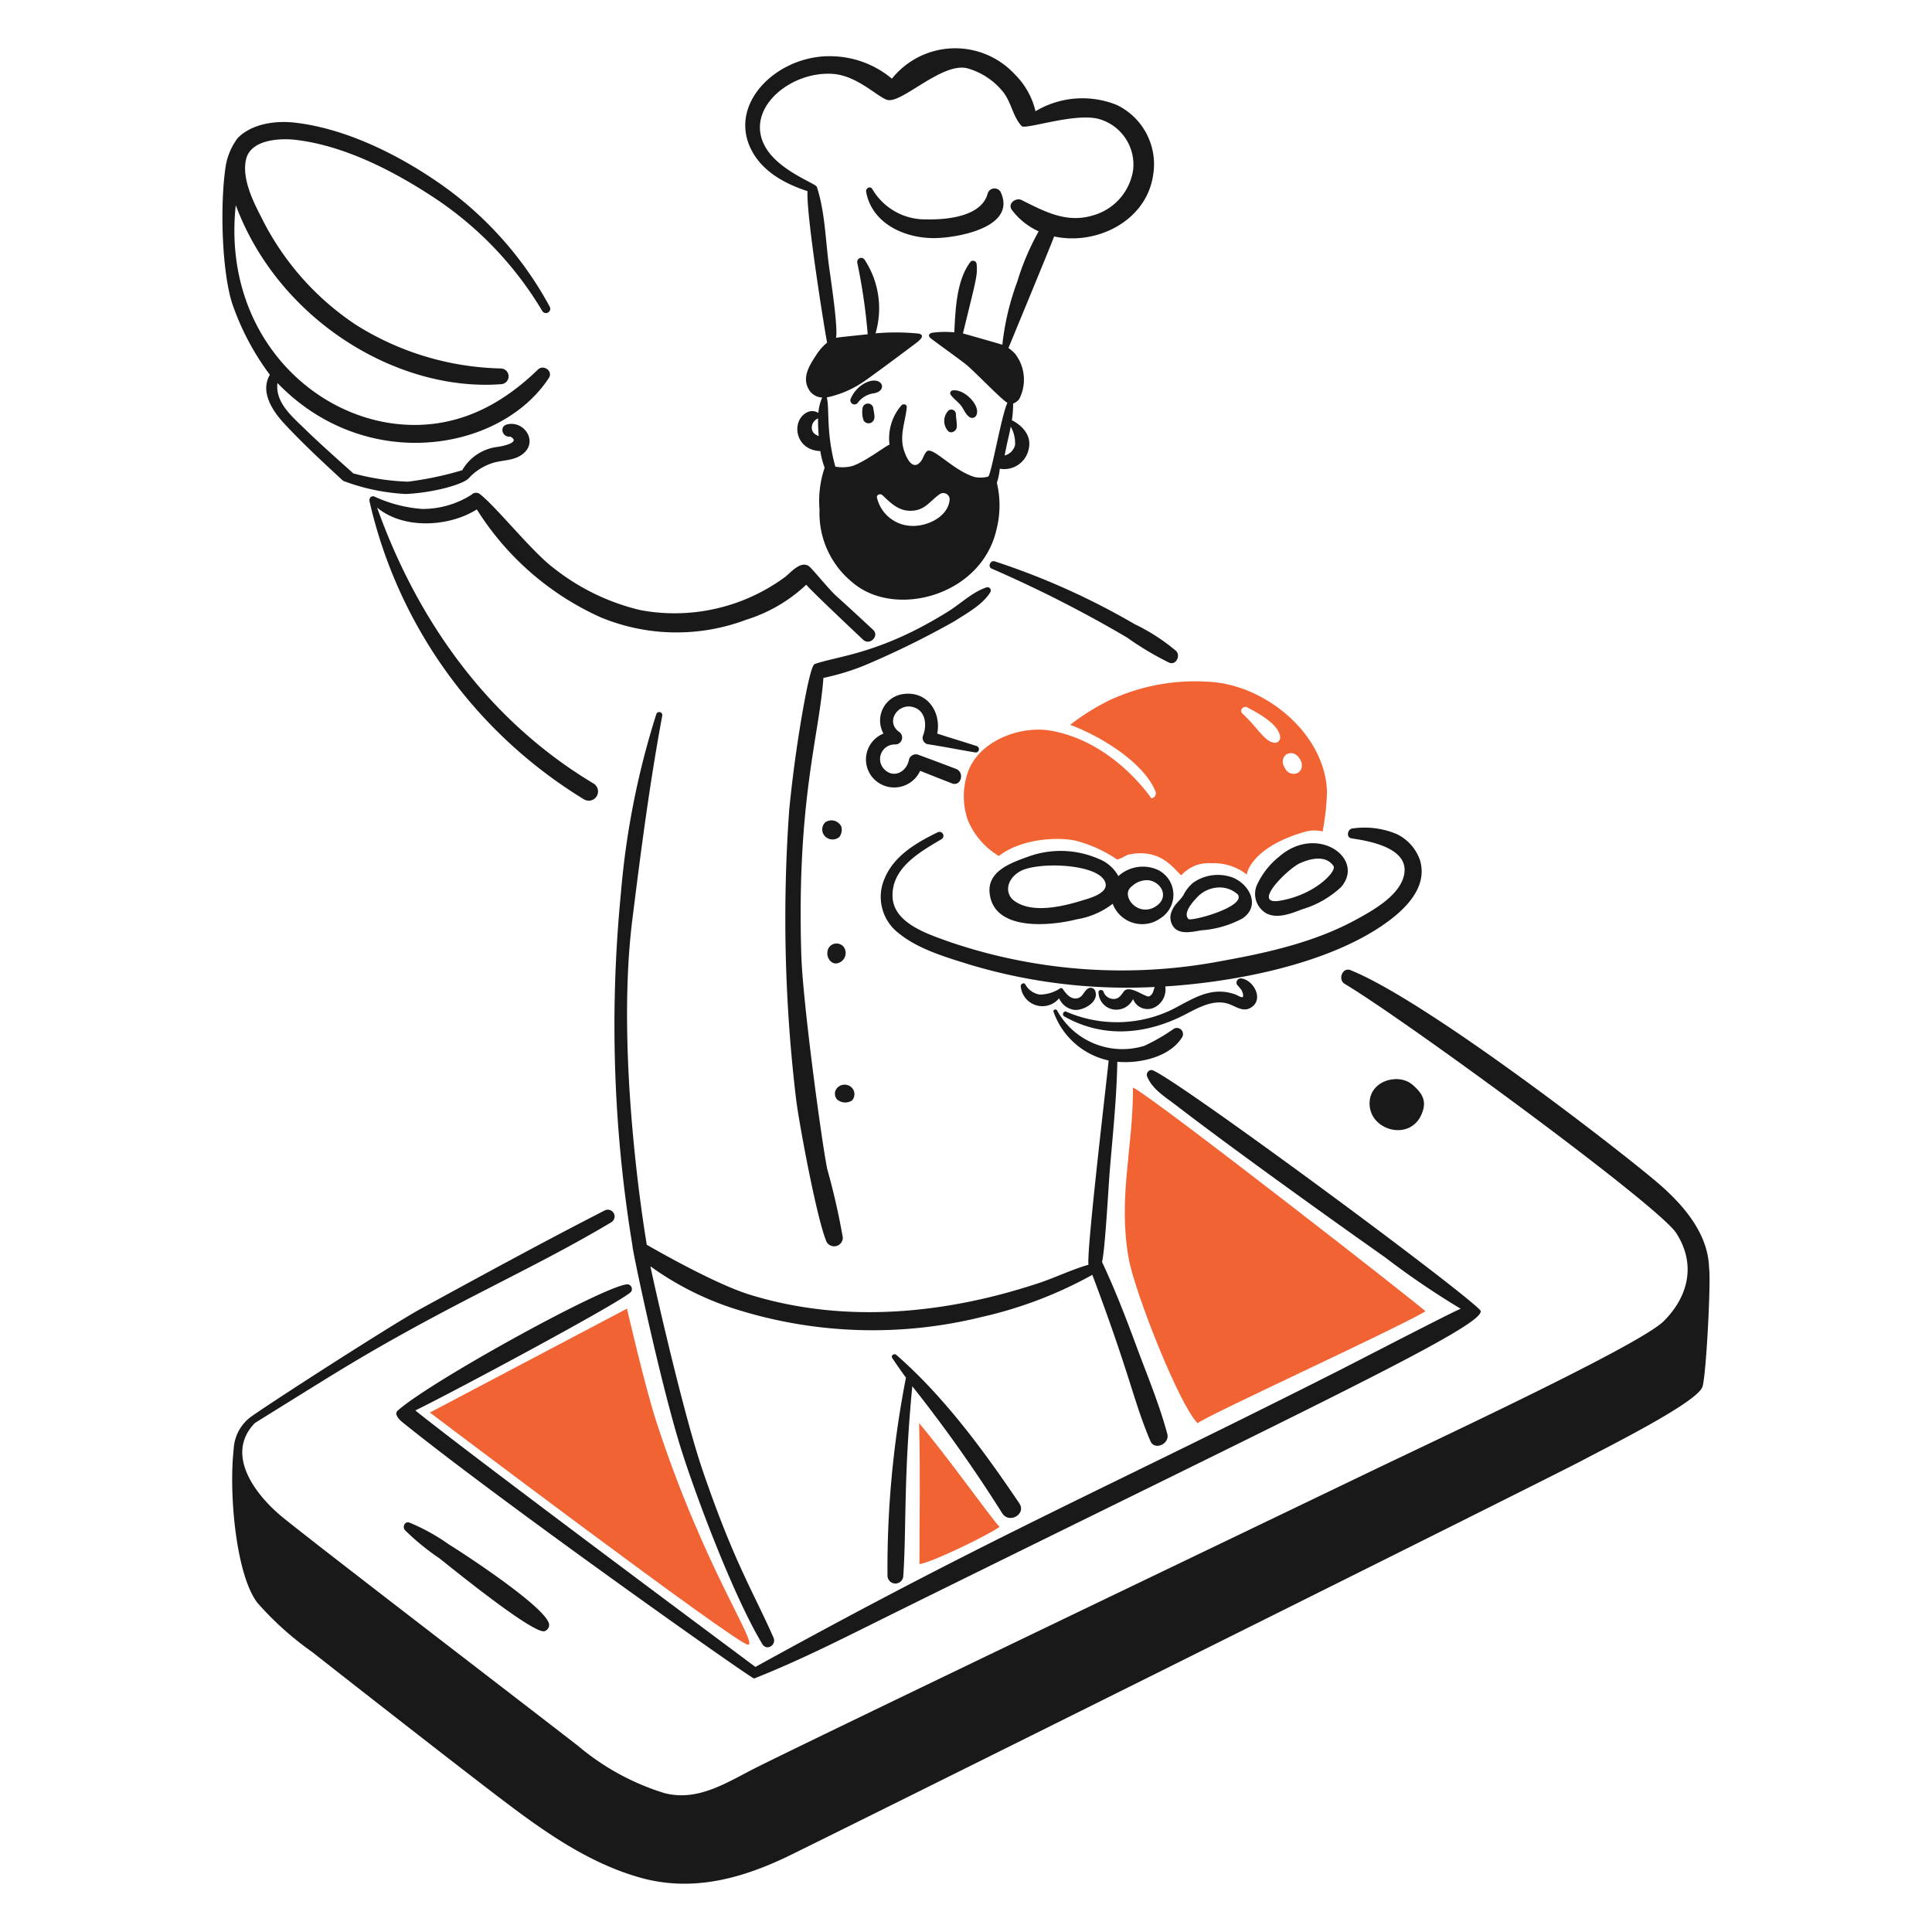 <svg viewBox="0 0 200 200" xmlns="http://www.w3.org/2000/svg" height="400" width="400"><path d="M27.937,38.8c-1.029,1.742.247,3.7,1.444,5,1.933,2.094,4.047,4.038,6.136,5.974a21.371,21.371,0,0,0,6.5,1.364c2.86-.131,5.98-1,6.53-1.654a5.66,5.66,0,0,1,2.623-1.606c1.029-.273,2.124-.193,3.01-.931,1.531-1.276.057-3.464-1.707-3.005-.819.212-.462,1.386.343,1.246,1.2.631-.945,1.028-1.286,1.071a4.891,4.891,0,0,0-3.681,2.42,35.211,35.211,0,0,1-5.612,1.184A24.571,24.571,0,0,1,36.561,49c-.032-.051-3.3-2.924-4.809-4.406-1.426-1.4-3.278-2.863-3.031-4.944,9.14,9.468,23.116,7.1,28.1-.528.454-.7-.553-1.426-1.128-.87-3.184,3.087-6.914,5.305-11.417,5.681-10.561.883-21.387-8.594-19.869-22.694,4.449,11.932,16.747,19.337,27.46,18.532a.814.814,0,0,0,0-1.627,29.373,29.373,0,0,1-15.039-4.53,28.491,28.491,0,0,1-9.792-11.153c-.873-1.67-2.063-4.132-1.536-6.066s3.439-2.107,5.072-1.92c4.97.57,10.02,3.145,14.161,5.854A36.338,36.338,0,0,1,56.14,32.2a.445.445,0,0,0,.768-.449,37.056,37.056,0,0,0-10.7-12.27c-4.449-3.214-10.133-6.133-15.64-6.78-2-.236-4.471.081-5.958,1.587a6.612,6.612,0,0,0-1.273,3.093c-.572,3.966-.365,10.692.7,14.037A26.858,26.858,0,0,0,27.937,38.8Z" fill="#191919"></path><path d="M48.808,51.213a9.406,9.406,0,0,1-5.1,1.474A14.327,14.327,0,0,1,38.749,51.4c-.233-.088-.593.051-.483.556a48.872,48.872,0,0,0,22.2,30.8A.958.958,0,0,0,61.43,81.1c-10.84-6.487-18.2-16.795-22.393-28.555,2.733,2.279,7.445,2.011,10.324.188A29.358,29.358,0,0,0,62.15,63.892a20.489,20.489,0,0,0,15.1.263,16,16,0,0,0,6.213-3.625c.445.572,5.285,5.125,5.886,5.695.682.647,1.724-.395,1.031-1.031-1.254-1.16-2.5-2.325-3.775-3.466-.792-.709-2.54-2.887-2.863-3.115-.845-.6-1.863.634-2.44,1.093a19.285,19.285,0,0,1-15,3.455,22.943,22.943,0,0,1-8.966-4.341c-2.2-1.622-5.958-6.361-7.676-7.688A.662.662,0,0,0,48.808,51.213Z" fill="#191919"></path><path d="M96.883,24.647c2.336-.054,8.413-1.138,6.694-4.787a.736.736,0,0,0-1.334.174c-.634,2.4-4.243,2.72-6.332,2.677a6.341,6.341,0,0,1-5.606-3.133c-.2-.368-.711-.105-.644.271C90.268,23.205,93.763,24.719,96.883,24.647Z" fill="#191919"></path><path d="M99.045,44.194c.024-.448-.078-.889-.094-1.34a.47.47,0,0,0-.867-.236,1.551,1.551,0,0,0,.024,1.96C98.433,44.976,99.021,44.627,99.045,44.194Z" fill="#191919"></path><path d="M99.45,41.944c.333.408.489.97.946,1.254a.488.488,0,0,0,.708-.287c.358-1.026-1.372-2.726-2.532-2.484a.285.285,0,0,0-.169.419C98.688,41.265,99.131,41.552,99.45,41.944Z" fill="#191919"></path><path d="M90.388,42.18a.558.558,0,0,0-.617-.4.564.564,0,0,0-.489.553,2.488,2.488,0,0,0,.124,1.2.594.594,0,0,0,1.079-.139C90.569,43.156,90.523,42.973,90.388,42.18Z" fill="#191919"></path><path d="M89.363,39.759a3.328,3.328,0,0,0-1.276,1.466.428.428,0,0,0,.739.432,2.488,2.488,0,0,1,1.694-.951C92.026,40.392,91.225,38.655,89.363,39.759Z" fill="#191919"></path><path d="M102.965,58.108c-.438-.131-.746.551-.317.752a129.717,129.717,0,0,1,14.011,7.129,31.623,31.623,0,0,0,4.39,2.618c.7.274,1.181-.733.706-1.214a20,20,0,0,0-4.293-2.779A75.115,75.115,0,0,0,102.965,58.108Z" fill="#191919"></path><path d="M68.551,74.114a.319.319,0,0,0-.615-.17A84.256,84.256,0,0,0,64.274,92.49a140.45,140.45,0,0,0,1.2,36.485c-.067.19,2.975,14.684,5.19,21.521,1.7,5.261,5.416,15,8.254,19.7.454.752,1.49.094,1.152-.674-2.126-4.82-4.047-7.709-7.339-17.321-2.056-6.023-5.238-20.219-5.4-21.113a31.18,31.18,0,0,0,9.342,4.594,47.1,47.1,0,0,0,25.013.637,43.124,43.124,0,0,0,11.391-4.348c3.964,10.51,4.251,13.065,6.014,17.212.432,1.015,2.019.282,1.748-.738-.83-3.1-2.116-6.16-3.23-9.17-1.079-2.919-2.2-5.824-3.528-8.635.325-1.305.663-7.8.816-9.637.312-3.687.7-7.389.768-11.089,2.382.217,5.488-.521,6.721-2.561a.635.635,0,0,0-.862-.862,19.476,19.476,0,0,1-3.067,1.774,7.719,7.719,0,0,1-9.035-3.673c-.107-.188-.443-.062-.359.153a7.823,7.823,0,0,0,5.7,5.037c.051.011-2.307,19.6-2.084,21.143-1.753.507-3.447,1.336-5.179,1.911-9.785,3.233-20.219,4.193-29.944,1.168-3.823-1.189-10.6-5.147-10.6-5.147s-3.3-19-1.512-33.523C66.328,88.21,67.243,81.16,68.551,74.114Z" fill="#191919"></path><path d="M81.7,83.831a157.435,157.435,0,0,0,.723,30.048c.314,2.492,2.158,12.456,3.155,14.7a.9.9,0,0,0,1.672-.454,70.854,70.854,0,0,0-1.611-7.091c-.526-2.455-2.534-17.217-2.687-22.152-.5-15.971,1.858-22.718,2.287-28.706A24.618,24.618,0,0,0,89.6,68.84a91.138,91.138,0,0,0,9.2-4.529c1.248-.806,2.945-1.716,3.724-3.018a.34.34,0,0,0-.379-.494c-1.428.453-2.682,1.68-3.95,2.475-7.128,4.463-11.5,4.618-13.862,5.472-.5.18-1.4,5.711-1.735,7.894Q82.055,80.225,81.7,83.831Z" fill="#191919"></path><path d="M87.094,85.565a1.134,1.134,0,0,0-1.67-.434,1.027,1.027,0,0,0,.276,1.656,1.093,1.093,0,0,0,1.2-.153A1.268,1.268,0,0,0,87.094,85.565Z" fill="#191919"></path><path d="M86.774,99.691a1.086,1.086,0,0,0,.585-1.64.948.948,0,0,0-1.707.534C85.569,99.2,86.121,99.93,86.774,99.691Z" fill="#191919"></path><path d="M88.2,113.922a.976.976,0,0,0-.494-1.6,1.028,1.028,0,0,0-1.16.465.887.887,0,0,0,.137,1.055A1.3,1.3,0,0,0,88.2,113.922Z" fill="#191919"></path><path d="M91.873,163.136a.818.818,0,0,0,1.635,0c.333-4.89.019-10.147.932-19.632a148.406,148.406,0,0,1,9.32,13.164c.725,1.1,2.5.062,1.767-1.033-3.652-5.412-7.793-11.065-12.738-15.375-.218-.188-.6.056-.422.325q.685,1.03,1.418,2.03A102.4,102.4,0,0,0,91.873,163.136Z" fill="#191919"></path><path d="M96.008,77.035c1.64.249,3.271.577,4.906.849a.34.34,0,0,0,.179-.656c-1.353-.44-2.719-.843-4.073-1.288.435-2.148-.966-4.409-3.461-4.1a2.765,2.765,0,0,0-2.1,4.1,2.888,2.888,0,0,0-1.138,4.538,2.951,2.951,0,0,0,4.932-.682c1.1.438,2.194.873,3.3,1.3.931.36,1.34-1.144.413-1.5q-1.974-.753-3.957-1.482a.742.742,0,0,0-.911.516c-.214,1.232-1.552,2.019-2.556,1.007A1.51,1.51,0,0,1,92.7,77.067a.712.712,0,0,0,.357-1.315c-1.359-1-.212-2.825,1.251-2.6,1.5.234,1.716,1.875,1.224,3.045A.682.682,0,0,0,96.008,77.035Z" fill="#191919"></path><path d="M139.917,86.79c1.909.276,6,1.012,5.434,3.77-.446,2.164-3.243,3.694-5,4.656-4.151,2.263-8.957,3.377-13.575,4.207a55.26,55.26,0,0,1-28.693-1.992c-2.1-.768-5.59-1.874-5.687-4.608-.107-3.012,2.879-4.648,5.1-5.971a.408.408,0,0,0-.411-.7c-2.218,1.077-4.545,2.425-5.526,4.823a4.734,4.734,0,0,0,1.482,5.638c2.02,1.649,4.887,2.478,7.333,3.241a56.613,56.613,0,0,0,19.163,2.317c-.15.371-.158.782-.579.972-.347.159-2.025-1.267-2.613-.513-.269.344-.457.72-.945.776a1.105,1.105,0,0,1-1.163-.738c-.086-.269-.553-.239-.518.069a1.838,1.838,0,0,0,1.463,1.749,1.919,1.919,0,0,0,2.113-1.069,1.6,1.6,0,0,0,2.081.931,2.074,2.074,0,0,0,1.254-2.233c7.265-.462,16.882-2.313,22.831-6.562,2.049-1.461,4.369-3.73,3.534-6.512a4.718,4.718,0,0,0-2.409-2.7,8.641,8.641,0,0,0-4.521-.586C139.492,85.767,139.305,86.7,139.917,86.79Z" fill="#191919"></path><path d="M112.65,102.323c-.505.3-.542.977-1.24,1.034-.664.053-1.069-.532-1.41-1-.075-.1-.2-.091-.32,0a3.9,3.9,0,0,1-2.054.6,2.06,2.06,0,0,1-1.471-1.028c-.145-.284-.532-.072-.483.2a2.246,2.246,0,0,0,3.968,1.214,1.994,1.994,0,0,0,1.595,1.2c.975.091,2.661-.9,2.1-2.043A.511.511,0,0,0,112.65,102.323Z" fill="#191919"></path><path d="M127.839,102.93c-2.576-.894-4.486.574-6.608,1.63a13.15,13.15,0,0,1-10.858.166c-.284-.118-.467.344-.207.491,4.122,2.336,8.627,1.866,12.7-.287,1.263-.666,2.793-1.487,4.267-1.023.76.239,1.509.9,2.334.416,1.4-.813.357-2.809-.916-3.029a.444.444,0,0,0-.494.642,7.473,7.473,0,0,1,.494.6C129,103.7,128.282,103.083,127.839,102.93Z" fill="#191919"></path><path d="M176.922,131.257c-.086-3.48-2.535-6.372-5.056-8.587-3.225-2.835-23.969-19-32.065-22.24-.835-.333-1.329.98-.6,1.418,6.275,3.75,32.487,22.946,34.323,25.8,2.052,3.187,1.3,6.527-1.3,9.121-2.5,2.483-23.5,12.262-30.7,15.729-14.191,6.833-56.354,27.038-63.174,30.448-3.026,1.512-6.052,3.6-9.591,2.669a25.489,25.489,0,0,1-8.912-4.876c-6.658-5.163-27.137-20.852-30.593-23.674-2.693-2.2-6.068-6.439-2.878-9.747.01-.011,7.268-4.527,8.823-5.469,11.478-6.963,19.61-10.264,28.075-15.316a.7.7,0,0,0-.707-1.211c-6.36,3.257-12.66,6.7-18.937,10.123-3.077,1.675-16.7,10.458-17.8,11.334a4.431,4.431,0,0,0-1.64,3.246c-.521,4.75.274,13.1,2.47,15.911a32.085,32.085,0,0,0,5.673,5.089c2.336,1.852,15.789,12.372,20.222,15.715,4.186,3.155,8.627,6.205,13.734,7.636,5.19,1.456,10.13.2,14.9-2.03,2.6-1.219,79.246-39.373,82.541-41.126,2.776-1.48,11.819-5.972,12.493-7.621C176.616,142.633,177.134,132.532,176.922,131.257Z" fill="#191919"></path><path d="M147.166,115.337c.5-1.189.272-2.022-.977-3.071-1.485-1.249-4.632-.355-4.4,2.223C142.028,117.117,146.007,118.1,147.166,115.337Z" fill="#191919"></path><path d="M46.464,159.874a20.687,20.687,0,0,0-4.087-2.258c-.475-.158-.747.456-.457.784a25.123,25.123,0,0,0,3.569,2.916c1.02.8,9.578,7.778,10.861,7.55a.691.691,0,0,0,.5-.663C56.778,166.52,47.751,160.665,46.464,159.874Z" fill="#191919"></path><path d="M119.218,110.767a.5.5,0,0,0-.481.631c.521,1.354,1.9,2.164,3.007,3.018,6.842,5.26,18.881,13.805,21.61,15.721a83.891,83.891,0,0,0,7.861,5.346c-.714.244-10.514,5.335-12.9,6.541-24.538,12.4-35.637,17.031-60.113,30.537,0,0-29.45-21.9-35.209-26.553,3.746-1.809,21.9-11.535,22.353-12.308a.505.505,0,0,0-.3-.738c-1.7-.3-20.484,10.01-23.886,13.074-.376.338.142.9.459,1.159,10.165,8.216,36.237,26.643,36.444,26.561,4.93-1.933,9.914-4.506,14.658-6.85,43.249-21.363,61.746-29.99,60.5-31.288C150.864,133.158,120.8,110.974,119.218,110.767Z" fill="#191919"></path><path d="M115.625,10.873a9.479,9.479,0,0,0-8.431.641A7.905,7.905,0,0,0,105.056,7.7a8.4,8.4,0,0,0-12.727.446,9.967,9.967,0,0,0-6.065-2.32c-5.551-.244-10.788,4.629-8.611,9.427,1.1,2.412,3.512,3.751,5.939,4.533-.144,2.61,1.971,15.635,2.036,15.678a5.478,5.478,0,0,0-1.158,1.326C83.794,37.82,83,39.071,83.719,40.3a1.66,1.66,0,0,0,1.4.851,4.667,4.667,0,0,0-.4,1.595,1.172,1.172,0,0,0-1.176-.059c-1.67.845-1.285,3.913,1.378,4.009a8.28,8.28,0,0,0,.446,1.713,10.774,10.774,0,0,0-.529,4.366,9.212,9.212,0,0,0,3.38,7.491c4.353,3.8,13.393,1.458,14.945-5.483a10.043,10.043,0,0,0,.03-4.809,6.012,6.012,0,0,0,.3-1.453,2.587,2.587,0,0,0,3-2.054c.457-1.965-1.742-2.964-1.742-2.964a11.7,11.7,0,0,0,.129-1.729,1.477,1.477,0,0,0,.619-.446,4.377,4.377,0,0,0-.426-4.717,4.566,4.566,0,0,0-.68-.586s4.469-10.8,4.732-11.548c4.349.95,9.55-1.563,10.249-6.366A6.812,6.812,0,0,0,115.625,10.873Zm-31.587,33.5a1.05,1.05,0,0,1,.65-1.06c-.022.819.058,1.659.067,1.834C84.417,44.994,84.115,44.849,84.038,44.371Zm14.271,7.317c-.126,1.81-2.357,2.844-3.99,2.747a3.784,3.784,0,0,1-3.542-2.948c-.037-.3.379-.414.567-.231.953.9,1.794,1.756,3.236,1.6,1.28-.14,1.777-1.091,2.744-1.73A.658.658,0,0,1,98.309,51.688Zm6.323-7.518a3.445,3.445,0,0,1,.446,1.909A1.5,1.5,0,0,1,104,47.153C104.368,45.242,104.379,45.483,104.632,44.17ZM117.3,17.6a5.767,5.767,0,0,1-4.21,4.712c-2.706.809-4.983-.424-7.327-1.6-.594-.3-1.5.371-1.015,1.015a7.125,7.125,0,0,0,2.776,2.221,26.058,26.058,0,0,0-2.218,5.214,27.149,27.149,0,0,0-1.544,6.528c-.161-.07-4.078-1.174-4.078-1.174,1.348-5.551,1.533-6,1.415-7.166a.369.369,0,0,0-.68-.185c-1.4,1.89-1.509,4.849-1.63,7.241a9.9,9.9,0,0,0-2.328.046c-.359.123-.338.319-.19.5.113.139,3.171,2.306,3.807,2.841.983.827,3.665,3.649,4.21,3.9-.614,1.264-1.683,7.555-2,7.647a3.159,3.159,0,0,1-1.405.04c-2.306-.712-4.4-3.284-4.977-2.623-.293.335-.317.676-.583,1.009-1.007,1.257-1.778-1.025-1.877-1.691-.212-1.391.3-2.581.422-3.926.026-.282-.344-.381-.524-.217a5.174,5.174,0,0,0-1.259,4.094c-.427.145-2.857,2.028-4.074,2.269a4.146,4.146,0,0,1-1.538.011c-.98-3.555-.583-6.039-.886-7.166a10.447,10.447,0,0,0,3.6-1.488c.521-.3,4.852-3.536,5.4-3.955.3-.228,1.4-.956.518-1.163a23.708,23.708,0,0,0-4.47-.026,9.175,9.175,0,0,0-1.128-7.618.418.418,0,0,0-.76.319A60.2,60.2,0,0,1,89.825,34.6c-.881.107-3.08.311-3.282.373.231-1.152-.593-6.361-.768-7.741-.322-2.567-.405-5.421-1.216-7.889-.121-.365-4.057-1.708-5.394-4.245-2.076-3.9,2.74-7.8,7.11-7.443,2.54.207,4.642,2.462,5.609,2.693,1.5.36,5.687-3.971,8.28-3.27a7.279,7.279,0,0,1,3.65,2.405c.88,1.075,1.028,2.589,1.949,3.569.384.411,5.73-1.493,8.149-.687A4.9,4.9,0,0,1,117.3,17.6Z" fill="#191919"></path><path d="M137.371,82c-.159-6.007-6.355-11.092-12.152-11.417a21.04,21.04,0,0,0-10.4,1.922,23.542,23.542,0,0,0-4.036,2.53c3.088,1.142,7.649,3.878,8.852,6.946a.526.526,0,0,1-.445.663c-.653-.937-4.43-5.974-10.453-7.011-3.053-.526-7.247.988-8.48,4.135a7.586,7.586,0,0,0-.1,5.046,7.791,7.791,0,0,0,3.249,3.8c2.309-1.82,6.13-1.989,7.913-1.592a13.528,13.528,0,0,1,4.3,1.941c.29.03.95-.448,1.246-.507,3.332-.661,4.626,1.487,5.426,2.159a3.746,3.746,0,0,1,3.115-1.252,5.548,5.548,0,0,1,3.684,1.184c-.1-.088.5-2.881,6.019-4.446a3.641,3.641,0,0,1,1.813-.032A26.672,26.672,0,0,0,137.371,82Zm-5.542-5.123c-.968-.184-1.679-1.593-3.216-3.013-.355-.327.1-.846.494-.639,1.17.611,3.352,1.787,3.418,3.123A.558.558,0,0,1,131.829,76.877Zm1.853,3.2c-.426-.112-.586-.372-.773-.771a.952.952,0,0,1,.216-1.182.934.934,0,0,1,1.169.114C135.265,79.217,134.6,80.314,133.682,80.072Z" fill="#f26333"></path><path d="M117.287,112.58c0,6.433-1.573,11.462-.443,17.7.655,3.625,5.3,15.286,7.134,17.05.741-.7,20.412-9.7,23.583-11.581C147.682,135.674,119.269,113.49,117.287,112.58Z" fill="#f26333"></path><path d="M95.181,161.92c0-6.009.1-8.78-.035-14.59,2.747,3.2,7.561,9.975,8.329,10.737C102.087,159.017,96.569,161.7,95.181,161.92Z" fill="#f26333"></path><path d="M67.906,147.048c-1.154-3.566-3-11.578-3-11.578L44.5,146.226s31.807,24.037,32.929,24.037S72.83,162.251,67.906,147.048Z" fill="#f26333"></path><path d="M119.894,90.066a3.769,3.769,0,0,0-4.121.628,4,4,0,0,0-2.108-1.813,9.823,9.823,0,0,0-7.234-.2c-1.726.628-4.237,1.477-3.984,3.786.438,4,6.366,3.375,9.019,2.7a8.2,8.2,0,0,0,3.721-1.61,3.254,3.254,0,0,0,4.989,1.468A2.868,2.868,0,0,0,119.894,90.066Zm-7.985,3.187c-1.968.6-5.115,1.345-6.933-.016-.958-.72-.84-2.194.618-3.035,1.686-.971,7.569-.84,8.688.876C115.155,92.418,112.68,93.017,111.909,93.253Zm7.867.483c-1.9,1.413-3.905-1.059-2.607-1.987a2.294,2.294,0,0,1,1.737-.628C120.248,91.331,121,92.823,119.776,93.736Z" fill="#191919"></path><path d="M127.249,90.729a4.443,4.443,0,0,0-3.719.639,4,4,0,0,0-1.037,1.324c-.36.553-.9.907-1.151,1.546a1.607,1.607,0,0,0,.29,1.882c.719.639,1.925.309,2.765.183a10.528,10.528,0,0,0,4.216-1.222C130.672,93.69,129.16,91.22,127.249,90.729Zm-4.213,4.409c-.618-.6.438-1.77.827-2.181a3.2,3.2,0,0,1,2.57-1.084,2.773,2.773,0,0,1,1.7.719C129.04,93.865,123.321,95.412,123.036,95.138Z" fill="#191919"></path><path d="M132.412,88.683a8.092,8.092,0,0,0-2.3,2.945,2.314,2.314,0,0,0,.87,2.854c1.138.715,2.706.078,3.818-.351a10.154,10.154,0,0,0,4.027-2.3C141.38,88.888,136.362,85.245,132.412,88.683Zm.1,4.556c-3.09.521.822-3.348,2.1-3.9.695-.3,2.537-1,3.437.317C138.394,90.17,136.168,92.624,132.508,93.239Z" fill="#191919"></path></svg>